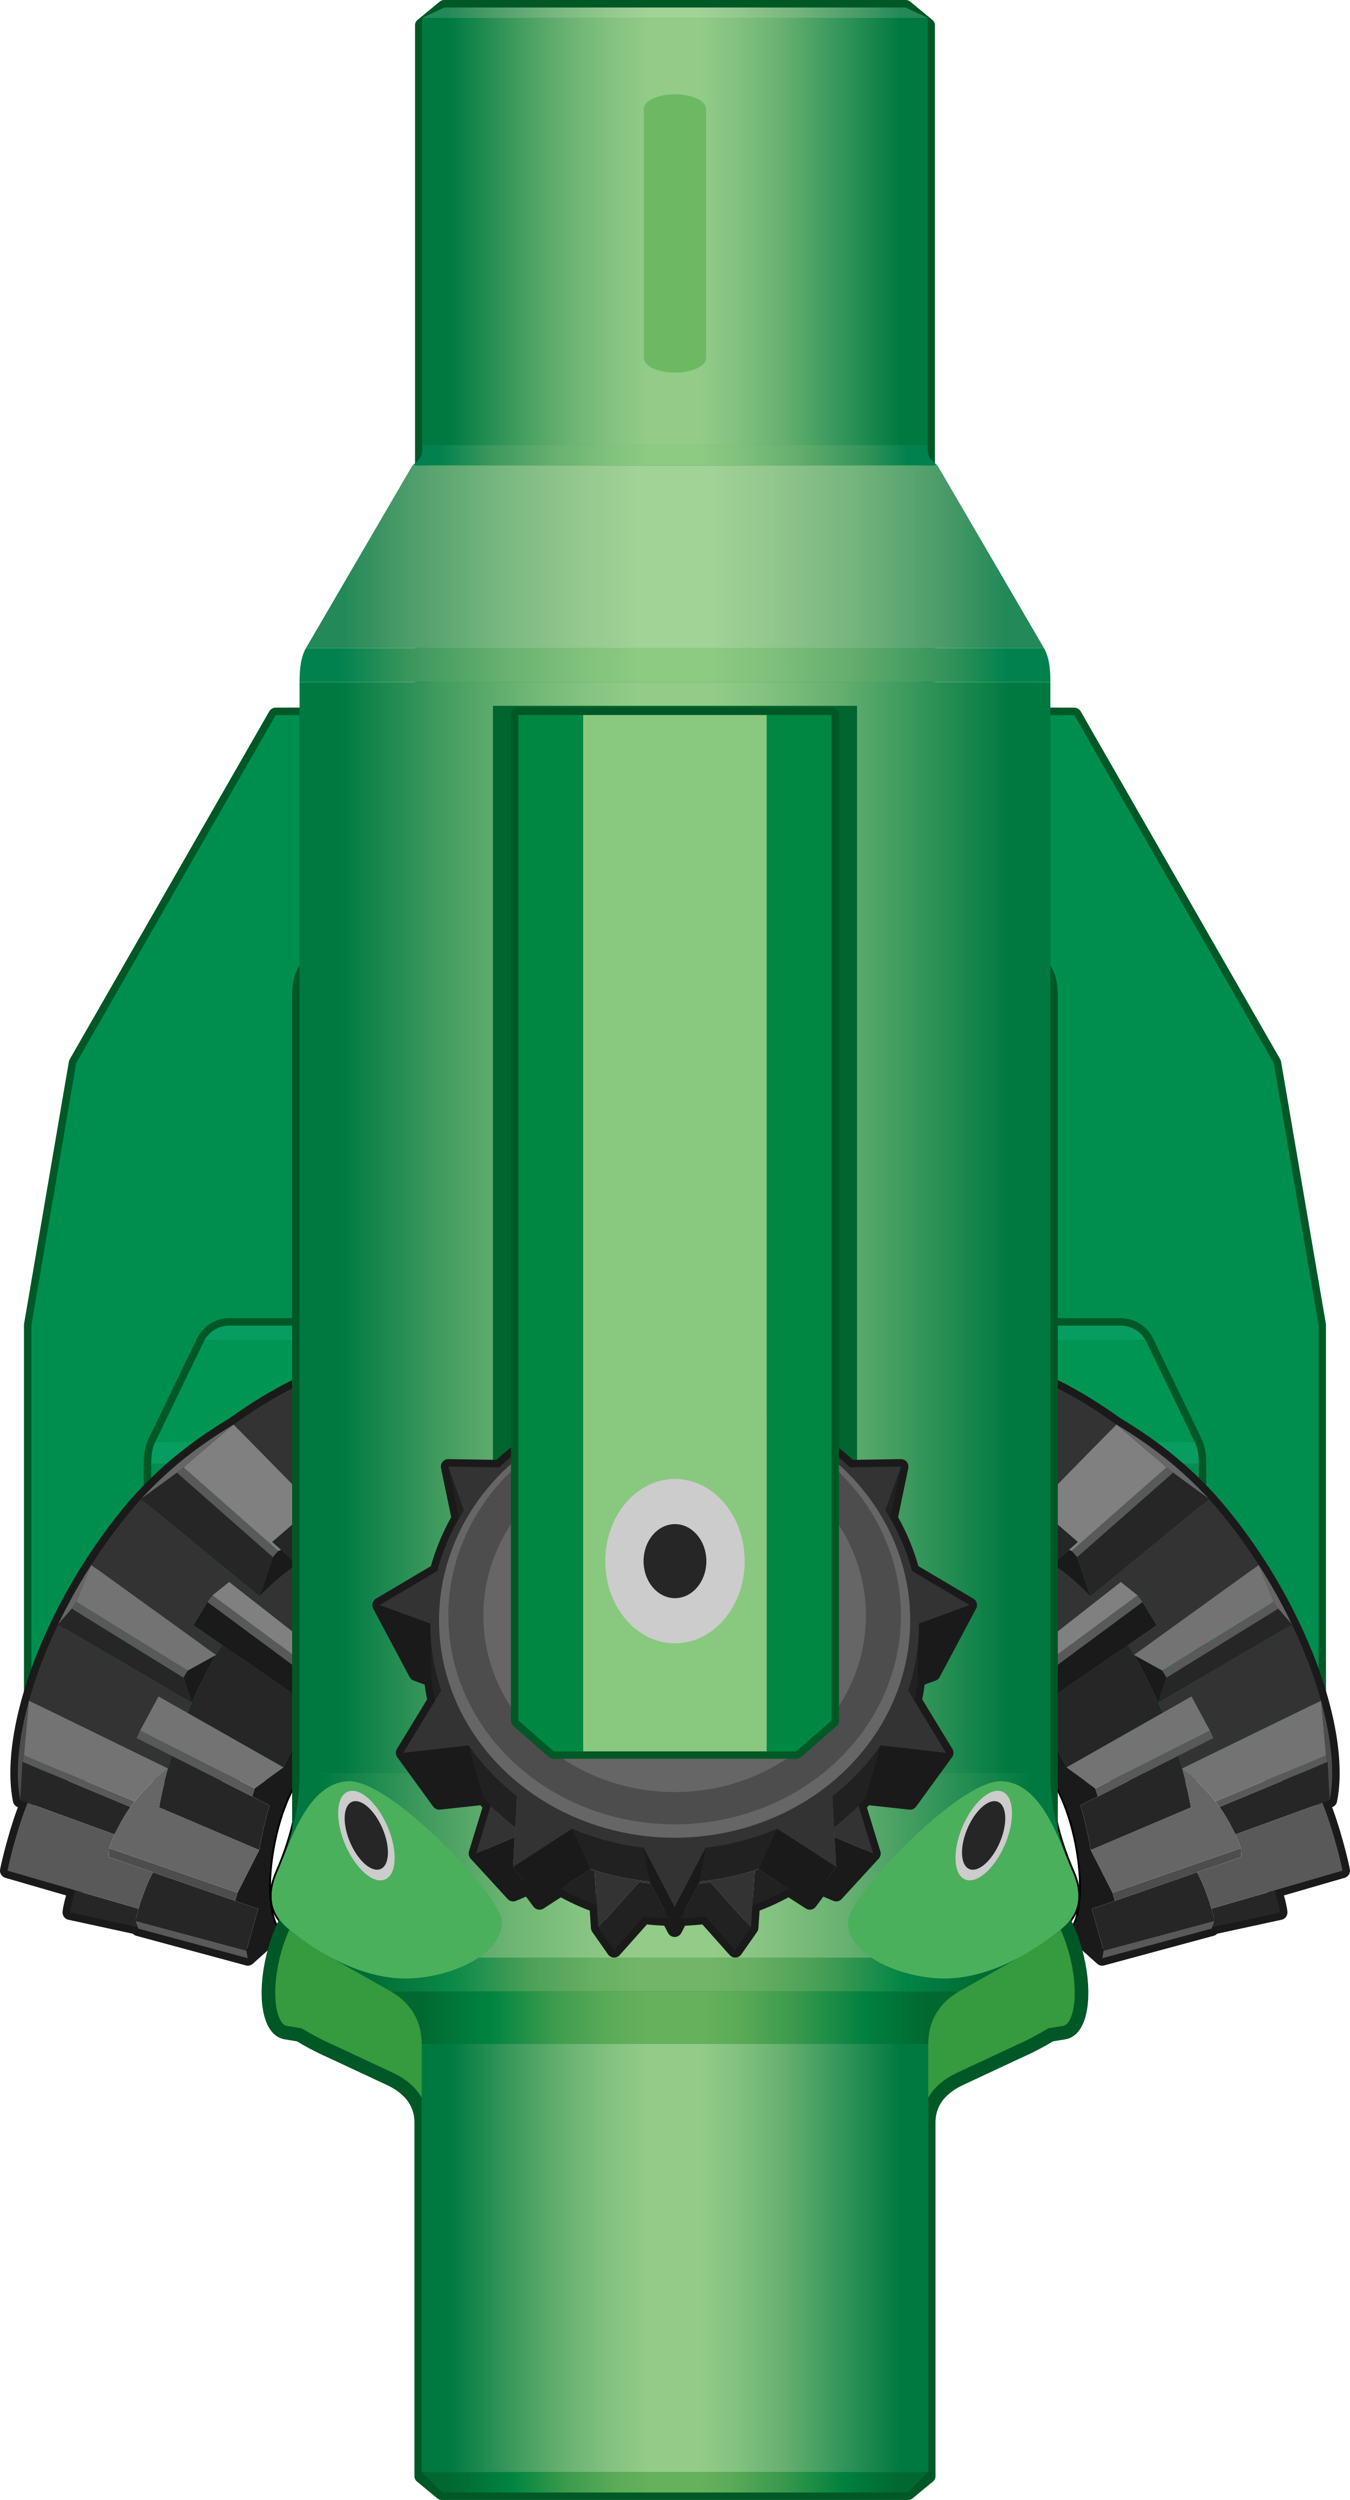 <?xml version="1.0" encoding="UTF-8" standalone="no"?>
<!-- Generator: Adobe Illustrator 13.0.2, SVG Export Plug-In  -->

<svg
   xmlns:dc="http://purl.org/dc/elements/1.1/"
   xmlns:cc="http://creativecommons.org/ns#"
   xmlns:rdf="http://www.w3.org/1999/02/22-rdf-syntax-ns#"
   xmlns:svg="http://www.w3.org/2000/svg"
   xmlns="http://www.w3.org/2000/svg"
   xmlns:sodipodi="http://sodipodi.sourceforge.net/DTD/sodipodi-0.dtd"
   xmlns:inkscape="http://www.inkscape.org/namespaces/inkscape"
   version="1.1"
   x="0px"
   y="0px"
   width="180.524"
   height="334.111"
   viewBox="-0.366 -0.489 180.524 334.111"
   enable-background="new -0.366 -0.489 181 405"
   xml:space="preserve"
   id="svg6583"
   sodipodi:docname="Hole-Opener.ver.3.svg"
   inkscape:version="0.92.2 (5c3e80d, 2017-08-06)"><sodipodi:namedview
     pagecolor="#ffffff"
     bordercolor="#666666"
     borderopacity="1"
     objecttolerance="10"
     gridtolerance="10"
     guidetolerance="10"
     inkscape:pageopacity="0"
     inkscape:pageshadow="2"
     inkscape:window-width="1400"
     inkscape:window-height="946"
     id="namedview6585"
     showgrid="false"
     inkscape:zoom="1.5296969"
     inkscape:cx="90.133985"
     inkscape:cy="150.81576"
     inkscape:window-x="631"
     inkscape:window-y="105"
     inkscape:window-maximized="0"
     inkscape:current-layer="svg6583" /><defs
     id="defs6049" /><polygon
     points="170.323,212.064 176.311,247.087 176.311,307.002 140.459,307.002 140.459,165.564 143.647,165.573 "
     id="polygon6051"
     style="fill:none;stroke:#005826;stroke-width:2;stroke-linecap:round;stroke-linejoin:round"
     transform="translate(-0.366,-70.489)" /><polygon
     points="170.323,212.064 176.311,247.087 176.311,307.002 140.459,307.002 140.459,165.564 143.647,165.573 "
     id="polygon6053"
     style="fill:#008e4f"
     transform="translate(-0.366,-70.489)" /><path
     d="m 149.444,176.672 h -9.35 v 42.583 h 19.841 v -24.132 c 0,-0.929 -0.085,-1.969 -0.534,-2.897 l -6.582,-13.612 c -0.759,-1.294 -2.025,-1.942 -3.375,-1.942 z"
     id="path6055"
     inkscape:connector-curvature="0"
     style="fill:none;stroke:#005826;stroke-width:2;stroke-linecap:round;stroke-linejoin:round" /><rect
     x="140.094"
     y="195.123"
     width="19.841"
     height="24.132"
     id="rect6057"
     style="fill:#008e4f" /><path
     d="m 152.819,178.614 c -0.759,-1.294 -2.024,-1.941 -3.375,-1.941 h -9.35 v 1.941 z"
     id="path6059"
     inkscape:connector-curvature="0"
     style="fill:#089d60" /><path
     d="m 159.935,195.123 c 0,-0.929 -0.085,-1.969 -0.534,-2.897 h -19.307 v 2.897 z"
     id="path6061"
     inkscape:connector-curvature="0"
     style="fill:#089d60" /><polygon
     points="140.46,249.103 140.46,262.715 159.767,262.715 153.185,249.103 "
     id="polygon6063"
     style="fill:#009553"
     transform="translate(-0.366,-70.489)" /><polygon
     points="10.193,212.064 4.205,247.087 4.205,307.002 40.057,307.002 40.057,165.564 36.869,165.573 "
     id="polygon6065"
     style="fill:none;stroke:#005826;stroke-width:2;stroke-linecap:round;stroke-linejoin:round"
     transform="translate(-0.366,-70.489)" /><polygon
     points="10.193,212.064 4.205,247.087 4.205,307.002 40.057,307.002 40.057,165.564 36.869,165.573 "
     id="polygon6067"
     style="fill:#008e4f"
     transform="translate(-0.366,-70.489)" /><path
     d="m 26.974,178.614 -6.582,13.612 c -0.449,0.929 -0.534,1.969 -0.534,2.897 v 24.132 h 19.841 v -42.583 h -9.35 c -1.351,0 -2.616,0.648 -3.375,1.942 z"
     id="path6069"
     inkscape:connector-curvature="0"
     style="fill:none;stroke:#005826;stroke-width:2;stroke-linecap:round;stroke-linejoin:round" /><rect
     x="19.858"
     y="195.123"
     width="19.841"
     height="24.132"
     id="rect6071"
     style="fill:#008e4f" /><path
     d="m 26.974,178.614 c 0.759,-1.294 2.024,-1.941 3.375,-1.941 h 9.35 v 1.941 z"
     id="path6073"
     inkscape:connector-curvature="0"
     style="fill:#089d60" /><path
     d="m 19.858,195.123 c 0,-0.929 0.085,-1.969 0.534,-2.897 h 19.307 v 2.897 z"
     id="path6075"
     inkscape:connector-curvature="0"
     style="fill:#089d60" /><polygon
     points="40.064,249.103 40.064,262.715 20.758,262.715 27.34,249.103 "
     id="polygon6077"
     style="fill:#009553"
     transform="translate(-0.366,-70.489)" /><path
     d="m 3.507,226.807 c -1.451,5.219 -1.855,9.858 -1.156,13.283 l 0.98,0.357 c -1.327,3.197 -2.459,7.811 -2.697,9.068 l 9.074,2.631 c -0.332,1.083 -0.644,2.229 -0.711,2.955 l 9.061,1.965 0.074,0.195 14.639,3.955 1.529,-1.369 1.697,-1.519 c 0.555,0.625 2.27,1.728 4.277,0.548 -0.179,-0.127 -0.36,-0.254 -0.531,-0.379 -0.499,-0.369 -0.973,-0.734 -1.396,-1.085 -1.279,-1.06 -3.58,-3.229 -1.644,-7.69 2.294,-5.283 2.93,-9.291 2.978,-12.771 0.002,-0.146 0.01,-0.295 0.01,-0.438 v -34.1 l 0.008,-3.526 V 184.59 c -3.756,1.771 -6.792,3.863 -8.836,5.305 -4.297,2.603 -8.271,5.51 -12.371,9.949 -2.305,2.588 -4.559,5.549 -6.656,8.822 -0.35,0.547 -0.697,1.1 -1.038,1.664 -1.271,2.1 -2.403,4.205 -3.403,6.287 -1.691,3.518 -2.99,6.965 -3.888,10.19 z"
     id="path6079"
     inkscape:connector-curvature="0"
     style="fill:none;stroke:#1a1a1a;stroke-width:2;stroke-linecap:round;stroke-linejoin:round" /><path
     d="m 36.703,249.723 c 2.294,-5.283 2.93,-9.291 2.978,-12.771 -1.398,1.894 -2.704,5.123 -3.457,8.92 -1.258,6.338 -0.5,11.83 1.694,12.265 l 1.825,0.362 c -0.499,-0.369 -0.973,-0.734 -1.396,-1.085 -1.279,-1.06 -3.58,-3.23 -1.644,-7.691 z"
     id="path6081"
     inkscape:connector-curvature="0"
     style="fill:#ffffff;stroke:#000000;stroke-width:0.5;stroke-linecap:round;stroke-linejoin:round" /><rect
     x="-177.627"
     y="120.584"
     transform="rotate(-58.298)"
     width="1.126"
     height="17.536"
     id="rect6083"
     style="fill:#595959;stroke-width:1" /><polygon
     points="36.483,278.101 37.227,277.257 24.551,266.099 23.662,266.822 "
     id="polygon6085"
     style="fill:#595959"
     transform="translate(-0.366,-70.489)" /><polygon
     points="18.262,302.28 22.961,304.656 33.721,310.097 34.062,309.008 18.74,301.261 "
     id="polygon6087"
     style="fill:#595959"
     transform="translate(-0.366,-70.489)" /><polygon
     points="18.102,326.712 18.424,327.556 18.498,327.751 33.137,331.706 32.95,330.694 19.529,327.095 "
     id="polygon6089"
     style="fill:#595959"
     transform="translate(-0.366,-70.489)" /><polygon
     points="21.193,296.718 18.74,301.261 34.062,309.008 37.92,306.202 25.047,298.901 "
     id="polygon6091"
     style="fill:#737373"
     transform="translate(-0.366,-70.489)" /><path
     d="m 2.841,234.099 -0.211,0.888 14.453,6.02 c 0.184,-0.254 0.371,-0.502 0.56,-0.742 z"
     id="path6093"
     inkscape:connector-curvature="0"
     style="fill:#595959" /><path
     d="m 2.63,234.987 -0.279,5.104 0.98,0.357 11.622,4.229 c 0.116,-0.262 0.259,-0.496 0.385,-0.748 0.524,-1.048 1.104,-2.039 1.745,-2.922 z"
     id="path6095"
     inkscape:connector-curvature="0"
     style="fill:#262626" /><path
     d="m 20.911,241.06 c 0.298,-1.681 0.694,-3.417 1.184,-5.186 -1.27,0.97 -2.925,2.454 -4.452,4.39 -0.188,0.24 -0.376,0.488 -0.56,0.742 -0.794,1.096 -1.526,2.322 -2.13,3.67 -0.266,0.593 -0.513,1.201 -0.72,1.844 l 8.332,2.891 8.824,3.062 2.91,-5.712 z"
     id="path6097"
     inkscape:connector-curvature="0"
     style="fill:#666666" /><polygon
     points="20.462,320.228 22.566,320.958 31.441,324.04 31.756,322.962 14.6,317.009 14.534,318.177 "
     id="polygon6099"
     style="fill:#4d4d4d"
     transform="translate(-0.366,-70.489)" /><path
     d="m 8.997,255.102 9.061,1.965 -0.322,-0.844 c 0.125,-0.545 0.273,-1.09 0.432,-1.627 l -8.459,-2.449 c -0.333,1.083 -0.644,2.228 -0.712,2.955 z"
     id="path6101"
     inkscape:connector-curvature="0"
     style="fill:#262626" /><path
     d="m 14.168,247.688 0.065,-1.168 c 0.207,-0.643 0.454,-1.251 0.72,-1.844 L 3.331,240.447 c -1.327,3.197 -2.459,7.811 -2.697,9.068 l 9.074,2.631 8.459,2.449 c 0.092,-0.314 0.523,-1.62 0.626,-1.9 0.444,-1.223 0.913,-2.279 1.303,-2.957 z"
     id="path6103"
     inkscape:connector-curvature="0"
     style="fill:#595959" /><path
     d="m 31.075,253.551 -8.875,-3.082 -2.104,-0.73 c -0.391,0.678 -0.858,1.734 -1.303,2.957 -0.219,0.602 -0.433,1.241 -0.626,1.9 -0.158,0.537 -0.307,1.082 -0.432,1.627 l 1.428,0.383 13.421,3.6 1.571,-5.584 z"
     id="path6105"
     inkscape:connector-curvature="0"
     style="fill:#262626" /><polygon
     points="29.729,289.87 40.057,296.975 40.057,293.2 27.75,284.097 25.863,287.212 "
     id="polygon6107"
     style="fill:#1a1a1a"
     transform="translate(-0.366,-70.489)" /><polygon
     points="40.057,293.2 40.057,291.801 28.42,283.192 27.75,284.097 "
     id="polygon6109"
     style="fill:#595959"
     transform="translate(-0.366,-70.489)" /><polygon
     points="28.42,283.192 40.057,291.801 40.057,288.788 34.046,284.082 30.645,281.418 "
     id="polygon6111"
     style="fill:#808080"
     transform="translate(-0.366,-70.489)" /><path
     d="m 39.691,216.741 v -7.877 l -0.299,-0.267 c -1.579,0.97 -3.42,2.542 -5.05,4.258 -0.288,0.303 -0.376,0.414 -0.662,0.737 l 6.011,4.706 z"
     id="path6113"
     inkscape:connector-curvature="0"
     style="fill:#333333" /><polygon
     points="39.758,279.087 40.057,279.354 40.057,272.902 36.381,276.074 37.578,277.142 "
     id="polygon6115"
     style="fill:#262626"
     transform="translate(-0.366,-70.489)" /><path
     d="m 37.918,258.136 c -2.194,-0.435 -2.952,-5.927 -1.694,-12.265 0.753,-3.797 2.059,-7.026 3.457,-8.92 0.002,-0.146 0.01,-0.295 0.01,-0.438 v -4.579 c -0.742,1.031 -1.463,2.301 -2.137,3.779 l -3.857,2.806 -0.342,1.089 2.33,1.169 c -0.42,1.413 -0.795,2.907 -1.105,4.47 -0.102,0.508 -0.195,1.014 -0.279,1.515 l -2.91,5.712 -0.314,1.078 2.589,0.9 0.491,0.17 -0.423,1.503 -1.148,4.081 0.187,1.012 1.529,-1.369 1.697,-1.519 c 0.555,0.625 2.27,1.728 4.277,0.548 -0.179,-0.127 -0.36,-0.254 -0.531,-0.379 z"
     id="path6117"
     inkscape:connector-curvature="0"
     style="fill:#1a1a1a" /><path
     d="m 35.685,240.777 -2.33,-1.169 -10.76,-5.44 c -0.178,0.572 -0.342,1.142 -0.5,1.707 -0.489,1.769 -0.886,3.505 -1.184,5.186 l 13.389,5.701 c 0.084,-0.501 0.178,-1.007 0.279,-1.515 0.311,-1.563 0.686,-3.057 1.106,-4.47 z"
     id="path6119"
     inkscape:connector-curvature="0"
     style="fill:#262626" /><path
     d="m 24.754,222.758 -0.592,0.959 1.11,3.355 c 0.943,-2.117 2.15,-4.533 3.233,-6.385 z"
     id="path6121"
     inkscape:connector-curvature="0"
     style="fill:#1a1a1a" /><path
     d="m 29.363,219.381 c -0.354,0.557 -0.513,0.721 -0.856,1.307 -1.083,1.852 -2.29,4.268 -3.233,6.385 -0.197,0.445 -0.4,0.884 -0.592,1.34 l 12.873,7.301 c 0.674,-1.479 1.395,-2.748 2.137,-3.779 v -5.448 z"
     id="path6123"
     inkscape:connector-curvature="0"
     style="fill:#262626" /><path
     d="m 37.212,206.653 -0.352,0.115 -0.743,0.844 -1.775,5.244 c 1.63,-1.716 3.471,-3.288 5.05,-4.258 z"
     id="path6125"
     inkscape:connector-curvature="0"
     style="fill:#1a1a1a" /><path
     d="m 11.835,208.666 c -0.35,0.547 -0.697,1.1 -1.038,1.664 -1.271,2.1 -2.403,4.205 -3.403,6.287 l 1.845,-2.109 0.592,-0.958 z"
     id="path6127"
     inkscape:connector-curvature="0"
     style="fill:#666666" /><path
     d="m 7.394,216.617 c -1.689,3.518 -2.988,6.965 -3.887,10.189 l 18.59,9.06 c 0.157,-0.563 0.322,-1.13 0.498,-1.699 l -4.699,-2.376 0.479,-1.02 2.453,-4.543 3.854,2.184 c 0.191,-0.456 0.395,-0.895 0.592,-1.34 z"
     id="path6129"
     inkscape:connector-curvature="0"
     style="fill:#333333" /><path
     d="m 25.497,216.723 1.887,-3.115 0.67,-0.904 2.225,-1.774 3.401,2.664 c 0.286,-0.323 0.374,-0.435 0.662,-0.737 l -15.851,-13.012 c -2.305,2.588 -4.559,5.549 -6.656,8.822 l 16.671,12.021 c 0.344,-0.586 0.503,-0.75 0.856,-1.307 z"
     id="path6131"
     inkscape:connector-curvature="0"
     style="fill:#333333" /><path
     d="m 3.507,226.807 c -1.451,5.219 -1.855,9.858 -1.156,13.283 l 0.279,-5.104 0.211,-0.888 z"
     id="path6133"
     inkscape:connector-curvature="0"
     style="fill:#4d4d4d" /><path
     d="m 3.507,226.807 18.588,9.067 c -1.27,0.97 -2.926,2.458 -4.454,4.395 L 2.84,234.104 Z"
     id="path6135"
     inkscape:connector-curvature="0"
     style="fill:#737373" /><polygon
     points="28.872,291.177 25.12,293.247 10.196,284.039 12.201,279.155 "
     id="polygon6137"
     style="fill:#737373"
     transform="translate(-0.366,-70.489)" /><polygon
     points="9.604,284.997 7.76,287.106 25.639,297.562 24.528,294.206 "
     id="polygon6139"
     style="fill:#262626"
     transform="translate(-0.366,-70.489)" /><path
     d="m 18.491,199.844 4.805,-3.511 0.889,-0.724 6.678,-5.715 c -4.297,2.603 -8.272,5.511 -12.372,9.95 z"
     id="path6141"
     inkscape:connector-curvature="0"
     style="fill:#666666" /><polygon
     points="34.708,283.345 36.483,278.101 23.662,266.822 18.857,270.333 "
     id="polygon6143"
     style="fill:#262626"
     transform="translate(-0.366,-70.489)" /><path
     d="m 30.863,189.895 8.836,8.992 V 184.59 c -3.756,1.772 -6.793,3.863 -8.836,5.305 z"
     id="path6145"
     inkscape:connector-curvature="0"
     style="fill:#333333" /><polygon
     points="37.227,277.257 37.578,277.142 36.381,276.074 40.057,272.902 40.064,269.376 31.229,260.384 24.551,266.099 "
     id="polygon6147"
     style="fill:#808080"
     transform="translate(-0.366,-70.489)" /><path
     d="m 176.285,226.807 c 1.451,5.219 1.855,9.858 1.156,13.283 l -0.98,0.357 c 1.327,3.197 2.459,7.811 2.697,9.068 l -9.074,2.631 c 0.332,1.083 0.644,2.229 0.711,2.955 l -9.061,1.965 -0.074,0.195 -14.639,3.955 -1.529,-1.369 -1.697,-1.519 c -0.555,0.625 -2.27,1.728 -4.277,0.548 0.179,-0.127 0.36,-0.254 0.531,-0.379 0.499,-0.369 0.973,-0.734 1.396,-1.085 1.279,-1.06 3.58,-3.229 1.644,-7.69 -2.294,-5.283 -2.93,-9.291 -2.978,-12.771 -0.002,-0.146 -0.01,-0.295 -0.01,-0.438 v -34.1 l -0.008,-3.526 V 184.59 c 3.756,1.771 6.792,3.863 8.836,5.305 4.297,2.603 8.271,5.51 12.371,9.949 2.305,2.588 4.559,5.549 6.656,8.822 0.35,0.547 0.697,1.1 1.038,1.664 1.271,2.1 2.403,4.205 3.403,6.287 1.691,3.518 2.99,6.965 3.888,10.19 z"
     id="path6149"
     inkscape:connector-curvature="0"
     style="fill:none;stroke:#1a1a1a;stroke-width:2;stroke-linecap:round;stroke-linejoin:round" /><path
     d="m 143.089,249.723 c -2.294,-5.283 -2.93,-9.291 -2.978,-12.771 1.398,1.894 2.704,5.123 3.457,8.92 1.258,6.338 0.5,11.83 -1.694,12.265 l -1.825,0.362 c 0.499,-0.369 0.973,-0.734 1.396,-1.085 1.28,-1.06 3.581,-3.23 1.644,-7.691 z"
     id="path6151"
     inkscape:connector-curvature="0"
     style="fill:#ffffff;stroke:#000000;stroke-width:0.5;stroke-linecap:round;stroke-linejoin:round" /><rect
     x="-272.141"
     y="14.858"
     transform="rotate(-121.702)"
     width="1.126"
     height="17.536"
     id="rect6153"
     style="fill:#595959;stroke-width:1" /><polygon
     points="144.041,278.101 143.298,277.257 155.974,266.099 156.862,266.822 "
     id="polygon6155"
     style="fill:#595959"
     transform="translate(-0.366,-70.489)" /><polygon
     points="162.263,302.28 157.563,304.656 146.804,310.097 146.462,309.008 161.784,301.261 "
     id="polygon6157"
     style="fill:#595959"
     transform="translate(-0.366,-70.489)" /><polygon
     points="162.423,326.712 162.101,327.556 162.026,327.751 147.388,331.706 147.574,330.694 160.995,327.095 "
     id="polygon6159"
     style="fill:#595959"
     transform="translate(-0.366,-70.489)" /><polygon
     points="159.331,296.718 161.784,301.261 146.462,309.008 142.604,306.202 155.478,298.901 "
     id="polygon6161"
     style="fill:#737373"
     transform="translate(-0.366,-70.489)" /><path
     d="m 176.951,234.099 0.211,0.888 -14.453,6.02 c -0.184,-0.254 -0.371,-0.502 -0.56,-0.742 z"
     id="path6163"
     inkscape:connector-curvature="0"
     style="fill:#595959" /><path
     d="m 177.162,234.987 0.279,5.104 -0.98,0.357 -11.622,4.229 c -0.116,-0.262 -0.259,-0.496 -0.385,-0.748 -0.524,-1.048 -1.104,-2.039 -1.745,-2.922 z"
     id="path6165"
     inkscape:connector-curvature="0"
     style="fill:#262626" /><path
     d="m 158.881,241.06 c -0.298,-1.681 -0.694,-3.417 -1.184,-5.186 1.27,0.97 2.925,2.454 4.452,4.39 0.188,0.24 0.376,0.488 0.56,0.742 0.794,1.096 1.526,2.322 2.13,3.67 0.266,0.593 0.513,1.201 0.72,1.844 l -8.332,2.891 -8.824,3.062 -2.91,-5.712 z"
     id="path6167"
     inkscape:connector-curvature="0"
     style="fill:#666666" /><polygon
     points="160.062,320.228 157.958,320.958 149.083,324.04 148.769,322.962 165.925,317.009 165.99,318.177 "
     id="polygon6169"
     style="fill:#4d4d4d"
     transform="translate(-0.366,-70.489)" /><path
     d="m 170.795,255.102 -9.061,1.965 0.322,-0.844 c -0.125,-0.545 -0.273,-1.09 -0.432,-1.627 l 8.459,-2.449 c 0.333,1.083 0.645,2.228 0.712,2.955 z"
     id="path6171"
     inkscape:connector-curvature="0"
     style="fill:#262626" /><path
     d="m 165.624,247.688 -0.065,-1.168 c -0.207,-0.643 -0.454,-1.251 -0.72,-1.844 l 11.622,-4.229 c 1.327,3.197 2.459,7.811 2.697,9.068 l -9.074,2.631 -8.459,2.449 c -0.092,-0.314 -0.523,-1.62 -0.626,-1.9 -0.444,-1.223 -0.913,-2.279 -1.303,-2.957 z"
     id="path6173"
     inkscape:connector-curvature="0"
     style="fill:#595959" /><path
     d="m 148.717,253.551 8.875,-3.082 2.104,-0.73 c 0.391,0.678 0.858,1.734 1.303,2.957 0.219,0.602 0.433,1.241 0.626,1.9 0.158,0.537 0.307,1.082 0.432,1.627 l -1.428,0.383 -13.421,3.6 -1.571,-5.584 z"
     id="path6175"
     inkscape:connector-curvature="0"
     style="fill:#262626" /><polygon
     points="150.796,289.87 140.468,296.975 140.468,293.2 152.774,284.097 154.661,287.212 "
     id="polygon6177"
     style="fill:#1a1a1a"
     transform="translate(-0.366,-70.489)" /><polygon
     points="140.468,293.2 140.468,291.801 152.104,283.192 152.774,284.097 "
     id="polygon6179"
     style="fill:#595959"
     transform="translate(-0.366,-70.489)" /><polygon
     points="152.104,283.192 140.468,291.801 140.468,288.788 146.479,284.082 149.88,281.418 "
     id="polygon6181"
     style="fill:#808080"
     transform="translate(-0.366,-70.489)" /><path
     d="m 140.102,216.741 v -7.877 l 0.299,-0.267 c 1.579,0.97 3.42,2.542 5.05,4.258 0.288,0.303 0.376,0.414 0.662,0.737 l -6.011,4.706 z"
     id="path6183"
     inkscape:connector-curvature="0"
     style="fill:#333333" /><polygon
     points="140.767,279.087 140.468,279.354 140.468,272.902 144.144,276.074 142.946,277.142 "
     id="polygon6185"
     style="fill:#262626"
     transform="translate(-0.366,-70.489)" /><path
     d="m 141.874,258.136 c 2.194,-0.435 2.952,-5.927 1.694,-12.265 -0.753,-3.797 -2.059,-7.026 -3.457,-8.92 -0.002,-0.146 -0.01,-0.295 -0.01,-0.438 v -4.579 c 0.742,1.031 1.463,2.301 2.137,3.779 l 3.857,2.806 0.342,1.089 -2.33,1.169 c 0.42,1.413 0.795,2.907 1.105,4.47 0.102,0.508 0.195,1.014 0.279,1.515 l 2.91,5.712 0.314,1.078 -2.589,0.9 -0.491,0.17 0.423,1.503 1.148,4.081 -0.187,1.012 -1.529,-1.369 -1.697,-1.519 c -0.555,0.625 -2.27,1.728 -4.277,0.548 0.179,-0.127 0.36,-0.254 0.531,-0.379 z"
     id="path6187"
     inkscape:connector-curvature="0"
     style="fill:#1a1a1a" /><path
     d="m 144.108,240.777 2.33,-1.169 10.76,-5.44 c 0.178,0.572 0.342,1.142 0.5,1.707 0.489,1.769 0.886,3.505 1.184,5.186 l -13.389,5.701 c -0.084,-0.501 -0.178,-1.007 -0.279,-1.515 -0.311,-1.563 -0.686,-3.057 -1.106,-4.47 z"
     id="path6189"
     inkscape:connector-curvature="0"
     style="fill:#262626" /><path
     d="m 155.038,222.758 0.592,0.959 -1.11,3.355 c -0.943,-2.117 -2.15,-4.533 -3.233,-6.385 z"
     id="path6191"
     inkscape:connector-curvature="0"
     style="fill:#1a1a1a" /><path
     d="m 150.43,219.381 c 0.354,0.557 0.513,0.721 0.856,1.307 1.083,1.852 2.29,4.268 3.233,6.385 0.197,0.445 0.4,0.884 0.592,1.34 l -12.873,7.301 c -0.674,-1.479 -1.395,-2.748 -2.137,-3.779 v -5.448 z"
     id="path6193"
     inkscape:connector-curvature="0"
     style="fill:#262626" /><path
     d="m 142.58,206.653 0.352,0.115 0.743,0.844 1.775,5.244 c -1.63,-1.716 -3.471,-3.288 -5.05,-4.258 z"
     id="path6195"
     inkscape:connector-curvature="0"
     style="fill:#1a1a1a" /><path
     d="m 167.957,208.666 c 0.35,0.547 0.697,1.1 1.038,1.664 1.271,2.1 2.403,4.205 3.403,6.287 l -1.845,-2.109 -0.592,-0.958 z"
     id="path6197"
     inkscape:connector-curvature="0"
     style="fill:#666666" /><path
     d="m 172.399,216.617 c 1.689,3.518 2.988,6.965 3.887,10.189 l -18.59,9.06 c -0.157,-0.563 -0.322,-1.13 -0.498,-1.699 l 4.699,-2.376 -0.479,-1.02 -2.453,-4.543 -3.854,2.184 c -0.191,-0.456 -0.395,-0.895 -0.592,-1.34 z"
     id="path6199"
     inkscape:connector-curvature="0"
     style="fill:#333333" /><path
     d="m 154.295,216.723 -1.887,-3.115 -0.67,-0.904 -2.225,-1.774 -3.401,2.664 c -0.286,-0.323 -0.374,-0.435 -0.662,-0.737 l 15.851,-13.012 c 2.305,2.588 4.559,5.549 6.656,8.822 l -16.671,12.021 c -0.344,-0.586 -0.503,-0.75 -0.856,-1.307 z"
     id="path6201"
     inkscape:connector-curvature="0"
     style="fill:#333333" /><path
     d="m 176.285,226.807 c 1.451,5.219 1.855,9.858 1.156,13.283 l -0.279,-5.104 -0.211,-0.888 z"
     id="path6203"
     inkscape:connector-curvature="0"
     style="fill:#4d4d4d" /><path
     d="m 176.285,226.807 -18.588,9.067 c 1.27,0.97 2.926,2.458 4.454,4.395 l 14.801,-6.165 z"
     id="path6205"
     inkscape:connector-curvature="0"
     style="fill:#737373" /><polygon
     points="151.652,291.177 155.404,293.247 170.328,284.039 168.323,279.155 "
     id="polygon6207"
     style="fill:#737373"
     transform="translate(-0.366,-70.489)" /><polygon
     points="170.92,284.997 172.765,287.106 154.886,297.562 155.996,294.206 "
     id="polygon6209"
     style="fill:#262626"
     transform="translate(-0.366,-70.489)" /><path
     d="m 161.301,199.844 -4.805,-3.511 -0.889,-0.724 -6.678,-5.715 c 4.298,2.603 8.272,5.511 12.372,9.95 z"
     id="path6211"
     inkscape:connector-curvature="0"
     style="fill:#666666" /><polygon
     points="145.816,283.345 144.041,278.101 156.862,266.822 161.667,270.333 "
     id="polygon6213"
     style="fill:#262626"
     transform="translate(-0.366,-70.489)" /><path
     d="m 148.93,189.895 -8.836,8.992 V 184.59 c 3.756,1.772 6.792,3.863 8.836,5.305 z"
     id="path6215"
     inkscape:connector-curvature="0"
     style="fill:#333333" /><polygon
     points="143.298,277.257 142.946,277.142 144.144,276.074 140.468,272.902 140.46,269.376 149.296,260.384 155.974,266.099 "
     id="polygon6217"
     style="fill:#808080"
     transform="translate(-0.366,-70.489)" /><path
     d="m 143.65,261.024 c -0.754,-3.138 -2.063,-5.806 -3.464,-7.371 -10e-4,-0.121 -0.01,-0.244 -0.01,-0.362 V 132.773 c 0,-1.223 -0.1,-2.646 -0.849,-3.744 l -14.269,-20.183 c -1.428,-1.983 -1.314,-2.834 -1.314,-4.803 V 2.88 L 120.763,0.421 H 59.021 L 56.04,2.88 V 104.042 c 0,1.97 0.113,2.82 -1.314,4.803 L 40.458,129.028 c -0.75,1.098 -0.851,2.521 -0.851,3.744 v 120.518 c 0,0.119 -0.008,0.242 -0.01,0.362 -1.4,1.565 -2.709,4.233 -3.463,7.371 -1.26,5.238 -0.501,9.776 1.697,10.135 l 1.828,0.299 c 1.209,0.738 2.613,1.497 4.167,2.178 l 7.96,3.718 c 2.058,0.97 4.175,2.717 4.175,5.822 v 47.273 l 2.744,2.263 h 62.373 l 2.743,-2.263 v -47.273 c 0,-3.105 2.118,-4.852 4.176,-5.822 l 7.96,-3.718 c 1.555,-0.682 2.958,-1.44 4.166,-2.178 l 1.829,-0.299 c 2.2,-0.359 2.96,-4.898 1.7,-10.135 z"
     id="path6219"
     inkscape:connector-curvature="0"
     style="fill:#369a3e;stroke:#005826;stroke-width:1.82;stroke-linecap:round;stroke-linejoin:round" /><linearGradient
     id="SVGID_1_"
     gradientUnits="userSpaceOnUse"
     x1="56.385"
     y1="371.771"
     x2="124.131"
     y2="371.771"
     gradientTransform="translate(-0.366,-70.489)"><stop
       offset="0.05"
       style="stop-color:#007941"
       id="stop6221" /><stop
       offset="0.059"
       style="stop-color:#007B43"
       id="stop6223" /><stop
       offset="0.183"
       style="stop-color:#3F9A5D"
       id="stop6225" /><stop
       offset="0.294"
       style="stop-color:#6CB473"
       id="stop6227" /><stop
       offset="0.387"
       style="stop-color:#87C481"
       id="stop6229" /><stop
       offset="0.45"
       style="stop-color:#92CC88"
       id="stop6231" /><stop
       offset="0.55"
       style="stop-color:#92CC88"
       id="stop6233" /><stop
       offset="0.613"
       style="stop-color:#86C380"
       id="stop6235" /><stop
       offset="0.71"
       style="stop-color:#68B171"
       id="stop6237" /><stop
       offset="0.83"
       style="stop-color:#339559"
       id="stop6239" /><stop
       offset="0.945"
       style="stop-color:#007941"
       id="stop6241" /></linearGradient><rect
     x="56.019"
     y="272.678"
     width="67.746"
     height="57.206"
     id="rect6244"
     style="fill:url(#SVGID_1_)" /><linearGradient
     id="SVGID_2_"
     gradientUnits="userSpaceOnUse"
     x1="44.27"
     y1="333.872"
     x2="136.247"
     y2="333.872"><stop
       offset="0.05"
       style="stop-color:#006C35"
       id="stop6246" /><stop
       offset="0.177"
       style="stop-color:#0B8948"
       id="stop6248" /><stop
       offset="0.29"
       style="stop-color:#4DA058"
       id="stop6250" /><stop
       offset="0.385"
       style="stop-color:#68B064"
       id="stop6252" /><stop
       offset="0.45"
       style="stop-color:#72B568"
       id="stop6254" /><stop
       offset="0.55"
       style="stop-color:#72B568"
       id="stop6256" /><stop
       offset="0.614"
       style="stop-color:#67AF63"
       id="stop6258" /><stop
       offset="0.714"
       style="stop-color:#489E56"
       id="stop6260" /><stop
       offset="0.837"
       style="stop-color:#008445"
       id="stop6262" /><stop
       offset="0.945"
       style="stop-color:#006C35"
       id="stop6264" /></linearGradient><polygon
     points="136.247,331.623 128.3,336.122 52.217,336.122 44.27,331.623 "
     id="polygon6267"
     style="fill:url(#SVGID_2_)"
     transform="translate(-0.366,-70.489)" /><linearGradient
     id="SVGID_3_"
     gradientUnits="userSpaceOnUse"
     x1="37.069"
     y1="313.606"
     x2="143.447"
     y2="313.606"
     gradientTransform="translate(-0.366,-70.489)"><stop
       offset="0.05"
       style="stop-color:#007941"
       id="stop6269" /><stop
       offset="0.059"
       style="stop-color:#007B43"
       id="stop6271" /><stop
       offset="0.183"
       style="stop-color:#3F9A5D"
       id="stop6273" /><stop
       offset="0.294"
       style="stop-color:#6CB473"
       id="stop6275" /><stop
       offset="0.387"
       style="stop-color:#87C481"
       id="stop6277" /><stop
       offset="0.45"
       style="stop-color:#92CC88"
       id="stop6279" /><stop
       offset="0.55"
       style="stop-color:#92CC88"
       id="stop6281" /><stop
       offset="0.613"
       style="stop-color:#86C380"
       id="stop6283" /><stop
       offset="0.71"
       style="stop-color:#68B171"
       id="stop6285" /><stop
       offset="0.83"
       style="stop-color:#339559"
       id="stop6287" /><stop
       offset="0.945"
       style="stop-color:#007941"
       id="stop6289" /></linearGradient><path
     d="m 143.081,249.723 c -2.389,-5.502 -2.988,-9.629 -2.988,-13.21 H 39.691 c 0,3.581 -0.6,7.708 -2.987,13.21 z"
     id="path6292"
     inkscape:connector-curvature="0"
     style="fill:url(#SVGID_3_)" /><linearGradient
     id="SVGID_4_"
     gradientUnits="userSpaceOnUse"
     x1="40.057"
     y1="158.895"
     x2="140.459"
     y2="158.895"
     gradientTransform="translate(-0.366,-70.489)"><stop
       offset="0.05"
       style="stop-color:#00814D"
       id="stop6294" /><stop
       offset="0.149"
       style="stop-color:#3C975D"
       id="stop6296" /><stop
       offset="0.273"
       style="stop-color:#68B170"
       id="stop6298" /><stop
       offset="0.378"
       style="stop-color:#81C27C"
       id="stop6300" /><stop
       offset="0.45"
       style="stop-color:#8DCA82"
       id="stop6302" /><stop
       offset="0.55"
       style="stop-color:#8DCA82"
       id="stop6304" /><stop
       offset="0.621"
       style="stop-color:#81C17C"
       id="stop6306" /><stop
       offset="0.733"
       style="stop-color:#64AE6E"
       id="stop6308" /><stop
       offset="0.868"
       style="stop-color:#319259"
       id="stop6310" /><stop
       offset="0.945"
       style="stop-color:#00814D"
       id="stop6312" /></linearGradient><path
     d="m 39.691,90.672 c 0,-1.48 0.101,-3.202 0.85,-4.531 h 98.705 c 0.748,1.329 0.848,3.051 0.848,4.531 z"
     id="path6315"
     inkscape:connector-curvature="0"
     style="fill:url(#SVGID_4_)" /><linearGradient
     id="SVGID_5_"
     gradientUnits="userSpaceOnUse"
     x1="55.15"
     y1="129.3"
     x2="125.366"
     y2="129.3"
     gradientTransform="matrix(1,0,0,0.466,-0.366,0.045)"><stop
       offset="0.05"
       style="stop-color:#00814D"
       id="stop6317" /><stop
       offset="0.149"
       style="stop-color:#3C975D"
       id="stop6319" /><stop
       offset="0.273"
       style="stop-color:#68B170"
       id="stop6321" /><stop
       offset="0.378"
       style="stop-color:#81C27C"
       id="stop6323" /><stop
       offset="0.45"
       style="stop-color:#8DCA82"
       id="stop6325" /><stop
       offset="0.55"
       style="stop-color:#8DCA82"
       id="stop6327" /><stop
       offset="0.621"
       style="stop-color:#81C17C"
       id="stop6329" /><stop
       offset="0.733"
       style="stop-color:#64AE6E"
       id="stop6331" /><stop
       offset="0.868"
       style="stop-color:#319259"
       id="stop6333" /><stop
       offset="0.945"
       style="stop-color:#00814D"
       id="stop6335" /></linearGradient><path
     d="m 54.784,61.717 c 1.426,-1.12 1.312,-1.6 1.312,-2.711 h 67.592 c 0,1.112 -0.114,1.592 1.312,2.711 z"
     id="path6338"
     style="fill:url(#SVGID_5_);stroke-width:0.683"
     inkscape:connector-curvature="0" /><linearGradient
     id="SVGID_6_"
     gradientUnits="userSpaceOnUse"
     x1="56.463"
     y1="2.488"
     x2="124.055"
     y2="2.488"><stop
       offset="0.05"
       style="stop-color:#238958"
       id="stop6340" /><stop
       offset="0.141"
       style="stop-color:#4E9D6A"
       id="stop6342" /><stop
       offset="0.269"
       style="stop-color:#7AB881"
       id="stop6344" /><stop
       offset="0.376"
       style="stop-color:#95C98F"
       id="stop6346" /><stop
       offset="0.45"
       style="stop-color:#A1D296"
       id="stop6348" /><stop
       offset="0.55"
       style="stop-color:#A1D296"
       id="stop6350" /><stop
       offset="0.623"
       style="stop-color:#94C88F"
       id="stop6352" /><stop
       offset="0.738"
       style="stop-color:#76B57E"
       id="stop6354" /><stop
       offset="0.877"
       style="stop-color:#459866"
       id="stop6356" /><stop
       offset="0.945"
       style="stop-color:#238958"
       id="stop6358" /></linearGradient><polygon
     points="56.463,3.976 124.055,3.976 121.078,1 59.438,1 "
     id="polygon6361"
     style="fill:url(#SVGID_6_)"
     transform="matrix(1,0,0,0.466,-0.366,0.045)" /><linearGradient
     id="SVGID_7_"
     gradientUnits="userSpaceOnUse"
     x1="52.217"
     y1="339.644"
     x2="128.3"
     y2="339.644"
     gradientTransform="translate(-0.366,-70.489)"><stop
       offset="0.05"
       style="stop-color:#006830"
       id="stop6363" /><stop
       offset="0.177"
       style="stop-color:#008440"
       id="stop6365" /><stop
       offset="0.29"
       style="stop-color:#3E9C4E"
       id="stop6367" /><stop
       offset="0.385"
       style="stop-color:#5BAB58"
       id="stop6369" /><stop
       offset="0.45"
       style="stop-color:#65B15C"
       id="stop6371" /><stop
       offset="0.55"
       style="stop-color:#65B15C"
       id="stop6373" /><stop
       offset="0.614"
       style="stop-color:#5AAA57"
       id="stop6375" /><stop
       offset="0.714"
       style="stop-color:#38994D"
       id="stop6377" /><stop
       offset="0.836"
       style="stop-color:#00803E"
       id="stop6379" /><stop
       offset="0.945"
       style="stop-color:#006830"
       id="stop6381" /></linearGradient><path
     d="m 127.934,265.633 c -2.055,1.174 -4.169,3.288 -4.169,7.045 H 56.019 c 0,-3.757 -2.113,-5.871 -4.168,-7.045 z"
     id="path6384"
     inkscape:connector-curvature="0"
     style="fill:url(#SVGID_7_)" /><linearGradient
     id="SVGID_8_"
     gradientUnits="userSpaceOnUse"
     x1="36.323"
     y1="325.917"
     x2="144.193"
     y2="325.917"
     gradientTransform="translate(-0.366,-70.489)"><stop
       offset="0.05"
       style="stop-color:#007941"
       id="stop6386" /><stop
       offset="0.059"
       style="stop-color:#007B43"
       id="stop6388" /><stop
       offset="0.183"
       style="stop-color:#3F9A5D"
       id="stop6390" /><stop
       offset="0.294"
       style="stop-color:#6CB473"
       id="stop6392" /><stop
       offset="0.387"
       style="stop-color:#87C481"
       id="stop6394" /><stop
       offset="0.45"
       style="stop-color:#92CC88"
       id="stop6396" /><stop
       offset="0.55"
       style="stop-color:#92CC88"
       id="stop6398" /><stop
       offset="0.613"
       style="stop-color:#86C380"
       id="stop6400" /><stop
       offset="0.71"
       style="stop-color:#68B171"
       id="stop6402" /><stop
       offset="0.83"
       style="stop-color:#339559"
       id="stop6404" /><stop
       offset="0.945"
       style="stop-color:#007941"
       id="stop6406" /></linearGradient><path
     d="m 36.703,249.723 c -1.937,4.461 0.364,6.631 1.644,7.69 1.449,1.199 3.365,2.556 5.557,3.721 h 91.978 c 2.192,-1.165 4.108,-2.521 5.557,-3.721 1.278,-1.06 3.581,-3.229 1.644,-7.69 z"
     id="path6409"
     inkscape:connector-curvature="0"
     style="fill:url(#SVGID_8_)" /><linearGradient
     id="SVGID_9_"
     gradientUnits="userSpaceOnUse"
     x1="40.057"
     y1="234.081"
     x2="140.459"
     y2="234.081"
     gradientTransform="translate(-0.366,-70.489)"><stop
       offset="0.05"
       style="stop-color:#007941"
       id="stop6411" /><stop
       offset="0.059"
       style="stop-color:#007B43"
       id="stop6413" /><stop
       offset="0.183"
       style="stop-color:#3F9A5D"
       id="stop6415" /><stop
       offset="0.294"
       style="stop-color:#6CB473"
       id="stop6417" /><stop
       offset="0.387"
       style="stop-color:#87C481"
       id="stop6419" /><stop
       offset="0.45"
       style="stop-color:#92CC88"
       id="stop6421" /><stop
       offset="0.55"
       style="stop-color:#92CC88"
       id="stop6423" /><stop
       offset="0.613"
       style="stop-color:#86C380"
       id="stop6425" /><stop
       offset="0.71"
       style="stop-color:#68B171"
       id="stop6427" /><stop
       offset="0.83"
       style="stop-color:#339559"
       id="stop6429" /><stop
       offset="0.945"
       style="stop-color:#007941"
       id="stop6431" /></linearGradient><rect
     x="39.691"
     y="90.672"
     width="100.402"
     height="145.841"
     id="rect6434"
     style="fill:url(#SVGID_9_)" /><linearGradient
     id="SVGID_10_"
     gradientUnits="userSpaceOnUse"
     x1="56.463"
     y1="65.185"
     x2="124.055"
     y2="65.185"
     gradientTransform="matrix(1,0,0,0.466,-0.366,0.045)"><stop
       offset="0.05"
       style="stop-color:#007941"
       id="stop6436" /><stop
       offset="0.059"
       style="stop-color:#007B43"
       id="stop6438" /><stop
       offset="0.183"
       style="stop-color:#3F9A5D"
       id="stop6440" /><stop
       offset="0.294"
       style="stop-color:#6CB473"
       id="stop6442" /><stop
       offset="0.387"
       style="stop-color:#87C481"
       id="stop6444" /><stop
       offset="0.45"
       style="stop-color:#92CC88"
       id="stop6446" /><stop
       offset="0.55"
       style="stop-color:#92CC88"
       id="stop6448" /><stop
       offset="0.613"
       style="stop-color:#86C380"
       id="stop6450" /><stop
       offset="0.71"
       style="stop-color:#68B171"
       id="stop6452" /><stop
       offset="0.83"
       style="stop-color:#339559"
       id="stop6454" /><stop
       offset="0.945"
       style="stop-color:#007941"
       id="stop6456" /></linearGradient><rect
     x="56.097"
     y="1.899"
     width="67.592"
     height="57.107"
     id="rect6459"
     style="fill:url(#SVGID_10_);stroke-width:0.683" /><linearGradient
     id="SVGID_11_"
     gradientUnits="userSpaceOnUse"
     x1="40.906"
     y1="144.418"
     x2="139.611"
     y2="144.418"><stop
       offset="0.05"
       style="stop-color:#238958"
       id="stop6461" /><stop
       offset="0.141"
       style="stop-color:#4E9D6A"
       id="stop6463" /><stop
       offset="0.269"
       style="stop-color:#7AB881"
       id="stop6465" /><stop
       offset="0.376"
       style="stop-color:#95C98F"
       id="stop6467" /><stop
       offset="0.45"
       style="stop-color:#A1D296"
       id="stop6469" /><stop
       offset="0.55"
       style="stop-color:#A1D296"
       id="stop6471" /><stop
       offset="0.623"
       style="stop-color:#94C88F"
       id="stop6473" /><stop
       offset="0.738"
       style="stop-color:#76B57E"
       id="stop6475" /><stop
       offset="0.877"
       style="stop-color:#459866"
       id="stop6477" /><stop
       offset="0.945"
       style="stop-color:#238958"
       id="stop6479" /></linearGradient><polygon
     points="40.906,156.63 55.15,132.206 125.366,132.206 139.611,156.63 "
     id="polygon6482"
     style="fill:url(#SVGID_11_)"
     transform="translate(-0.366,-70.489)" /><linearGradient
     id="SVGID_12_"
     gradientUnits="userSpaceOnUse"
     x1="56.385"
     y1="401.742"
     x2="124.131"
     y2="401.742"><stop
       offset="0.05"
       style="stop-color:#006830"
       id="stop6484" /><stop
       offset="0.177"
       style="stop-color:#008440"
       id="stop6486" /><stop
       offset="0.29"
       style="stop-color:#3E9C4E"
       id="stop6488" /><stop
       offset="0.385"
       style="stop-color:#5BAB58"
       id="stop6490" /><stop
       offset="0.45"
       style="stop-color:#65B15C"
       id="stop6492" /><stop
       offset="0.55"
       style="stop-color:#65B15C"
       id="stop6494" /><stop
       offset="0.614"
       style="stop-color:#5AAA57"
       id="stop6496" /><stop
       offset="0.714"
       style="stop-color:#38994D"
       id="stop6498" /><stop
       offset="0.836"
       style="stop-color:#00803E"
       id="stop6500" /><stop
       offset="0.945"
       style="stop-color:#006830"
       id="stop6502" /></linearGradient><polygon
     points="59.124,403.111 56.385,400.373 124.131,400.373 121.393,403.111 "
     id="polygon6505"
     style="fill:url(#SVGID_12_)"
     transform="translate(-0.366,-70.489)" /><path
     d="m 43.903,261.135 c 2.964,1.574 6.435,2.795 9.944,2.795 5.637,0 12.916,-2.992 12.916,-7.572 0,-3.289 -14.677,-18.788 -20.372,-18.788 -5.695,0 -8.044,8.513 -9.688,12.153 -1.937,4.461 0.364,6.631 1.644,7.69 1.449,1.2 3.363,2.558 5.556,3.722 z"
     id="path6507"
     inkscape:connector-curvature="0"
     style="fill:#4bb05c" /><path
     d="m 94.053,14.06 c 0,-1.072 -1.863,-1.941 -4.161,-1.941 -2.297,0 -4.159,0.868 -4.159,1.941 V 47.366 c 0,1.072 1.862,1.941 4.159,1.941 2.298,0 4.161,-0.868 4.161,-1.941 z"
     id="path6509"
     inkscape:connector-curvature="0"
     style="fill:#6db863;stroke-width:0.683" /><ellipse
     transform="rotate(-23.122)"
     cx="-51.419"
     cy="244.259"
     rx="3.076"
     ry="6.374"
     id="ellipse6511"
     style="fill:#cccccc;stroke-width:1" /><ellipse
     transform="rotate(-23.111)"
     cx="-51.376"
     cy="244.243"
     rx="2.356"
     ry="4.881"
     id="ellipse6513"
     style="fill:#262626;stroke-width:1" /><path
     d="m 135.882,261.135 c -2.964,1.574 -6.435,2.795 -9.943,2.795 -5.637,0 -12.917,-2.992 -12.917,-7.572 0,-3.289 14.677,-18.788 20.372,-18.788 5.695,0 8.044,8.513 9.688,12.153 1.938,4.461 -0.365,6.631 -1.644,7.69 -1.449,1.2 -3.365,2.558 -5.556,3.722 z"
     id="path6515"
     inkscape:connector-curvature="0"
     style="fill:#4bb05c" /><ellipse
     transform="rotate(-156.871)"
     cx="-216.806"
     cy="-173.619"
     rx="3.076"
     ry="6.374"
     id="ellipse6517"
     style="fill:#cccccc;stroke-width:1" /><ellipse
     transform="rotate(-156.878)"
     cx="-216.764"
     cy="-173.636"
     rx="2.355"
     ry="4.881"
     id="ellipse6519"
     style="fill:#262626;stroke-width:1" /><rect
     x="65.548"
     y="93.84"
     width="48.688"
     height="142.668"
     id="rect6521"
     style="fill:#00652e" /><path
     d="m 124.404,223.173 4.875,-9.15 -7.693,-4.553 c -0.179,-0.681 -0.387,-1.351 -0.615,-2.012 -0.064,-0.188 -0.141,-0.372 -0.209,-0.558 -0.175,-0.477 -0.357,-0.947 -0.557,-1.413 -0.088,-0.204 -0.184,-0.405 -0.275,-0.606 -0.203,-0.444 -0.416,-0.883 -0.641,-1.315 -0.102,-0.196 -0.205,-0.39 -0.312,-0.583 -0.102,-0.185 -0.193,-0.374 -0.299,-0.557 l 1.432,-6.91 -6.82,0.105 c -5.938,-5.641 -14.242,-9.152 -23.441,-9.152 -9.199,0 -17.504,3.512 -23.441,9.152 l -6.821,-0.105 1.433,6.91 c -0.104,0.179 -0.192,0.365 -0.292,0.545 -0.11,0.201 -0.218,0.402 -0.324,0.605 -0.222,0.426 -0.43,0.855 -0.63,1.293 -0.096,0.208 -0.193,0.414 -0.283,0.625 -0.196,0.457 -0.375,0.92 -0.548,1.389 -0.071,0.193 -0.149,0.384 -0.217,0.58 -0.228,0.66 -0.435,1.328 -0.614,2.006 l -7.693,4.554 4.875,9.15 2.049,0.748 c 0.102,0.979 0.257,1.946 0.458,2.896 l -4.231,6.949 4.799,6.601 5.905,-0.642 c 0.329,0.381 0.668,0.754 1.016,1.119 -0.007,-0.007 -0.015,-0.014 -0.022,-0.021 l -1.965,6.405 4.949,5.4 2.049,-0.871 1.476,1.977 2.816,-1.82 c 1.532,0.873 3.152,1.625 4.856,2.227 l 0.202,2.988 2.101,3 3.996,-4.484 c 1.09,0.143 2.201,0.216 3.325,0.244 l 0.778,1.489 0.777,-1.489 c 1.125,-0.028 2.235,-0.102 3.325,-0.244 l 3.997,4.484 2.1,-3.002 0.204,-2.988 c 1.703,-0.602 3.323,-1.354 4.854,-2.226 l 2.816,1.821 1.477,-1.977 2.048,0.871 4.95,-5.4 v -0.001 l 0.002,0.001 -1.967,-6.407 c 0.34,-0.358 0.671,-0.724 0.992,-1.097 l 5.905,0.642 4.8,-6.601 h 0.002 l -4.233,-6.949 c 0.201,-0.949 0.356,-1.916 0.459,-2.896 z"
     id="path6523"
     inkscape:connector-curvature="0"
     style="fill:none;stroke:#1a1a1a;stroke-width:2;stroke-linecap:round;stroke-linejoin:round" /><path
     d="m 85.068,251.049 -5.421,6.08 2.101,3 3.996,-4.484 c 1.09,0.143 2.201,0.216 3.325,0.244 l -2.432,-4.659 c -0.526,-0.055 -1.054,-0.103 -1.569,-0.181 z"
     id="path6525"
     inkscape:connector-curvature="0"
     style="fill:#212121" /><path
     d="m 78.601,249.32 -4.013,2.595 c 1.532,0.873 3.152,1.625 4.856,2.227 l -0.312,-4.613 c -0.18,-0.068 -0.354,-0.14 -0.531,-0.209 z"
     id="path6527"
     inkscape:connector-curvature="0"
     style="fill:#212121" /><path
     d="m 100.564,249.526 -0.313,4.613 c 1.703,-0.602 3.323,-1.354 4.854,-2.226 l -4.012,-2.595 c -0.178,0.069 -0.352,0.143 -0.529,0.208 z"
     id="path6529"
     inkscape:connector-curvature="0"
     style="fill:#212121" /><path
     d="m 93.056,251.229 -2.432,4.66 c 1.125,-0.028 2.235,-0.102 3.325,-0.244 l 3.997,4.484 2.1,-3.002 v 0 l -5.419,-6.08 c -0.516,0.08 -1.046,0.128 -1.571,0.182 z"
     id="path6531"
     inkscape:connector-curvature="0"
     style="fill:#212121" /><polygon
     points="111.812,323.118 116.762,317.718 116.762,317.717 111.61,315.527 111.812,319.499 109.764,322.247 "
     id="polygon6533"
     style="fill:#1a1a1a"
     transform="translate(-0.366,-70.489)" /><polygon
     points="68.613,323.118 70.662,322.247 68.613,319.499 68.814,315.528 63.664,317.718 "
     id="polygon6535"
     style="fill:#1a1a1a"
     transform="translate(-0.366,-70.489)" /><path
     d="m 78.634,249.297 -0.033,0.022 c 0.177,0.069 0.352,0.142 0.531,0.208 l 0.515,7.602 5.421,-6.08 c 0.516,0.078 1.043,0.126 1.569,0.181 l -0.14,-0.267 c -2.734,-0.256 -5.37,-0.825 -7.863,-1.666 z"
     id="path6537"
     inkscape:connector-curvature="0"
     style="fill:#333333" /><path
     d="m 65.263,240.823 -1.965,6.405 5.15,-2.189 0.063,-1.242 c -1.156,-0.92 -2.241,-1.914 -3.248,-2.974 z"
     id="path6539"
     inkscape:connector-curvature="0"
     style="fill:#333333" /><path
     d="m 93.195,250.963 -0.139,0.266 c 0.525,-0.054 1.055,-0.102 1.571,-0.182 l 5.419,6.08 0.518,-7.602 c 0.178,-0.064 0.353,-0.139 0.529,-0.207 l -0.033,-0.021 c -2.494,0.841 -5.129,1.41 -7.865,1.666 z"
     id="path6541"
     inkscape:connector-curvature="0"
     style="fill:#333333" /><path
     d="m 111.181,243.799 0.063,1.239 5.153,2.19 -1.967,-6.407 c -1.006,1.062 -2.091,2.055 -3.249,2.978 z"
     id="path6543"
     inkscape:connector-curvature="0"
     style="fill:#333333" /><path
     d="m 122.356,223.921 2.048,-0.748 4.875,-9.15 -7.693,-4.553 c -0.652,-2.481 -1.635,-4.845 -2.908,-7.044 l 1.432,-6.91 -6.82,0.105 c -5.938,-5.641 -14.242,-9.152 -23.441,-9.152 -9.199,0 -17.504,3.512 -23.441,9.152 l -6.821,-0.105 1.433,6.91 c -1.273,2.199 -2.256,4.562 -2.908,7.043 l -7.693,4.554 4.875,9.15 2.049,0.748 c 0.102,0.979 0.257,1.946 0.458,2.896 l -4.231,6.949 4.799,6.601 5.905,-0.642 c 1.273,1.477 2.694,2.84 4.242,4.072 l -0.265,5.213 3.524,4.725 6.859,-4.438 c 2.493,0.841 5.129,1.41 7.863,1.666 l 3.35,6.415 3.348,-6.415 c 2.736,-0.256 5.371,-0.825 7.865,-1.666 l 6.861,4.438 3.525,-4.725 -0.266,-5.211 c 1.549,-1.234 2.969,-2.598 4.242,-4.074 l 5.905,0.642 4.8,-6.601 -4.231,-6.947 c 0.202,-0.952 0.357,-1.918 0.46,-2.898 z"
     id="path6545"
     inkscape:connector-curvature="0"
     style="fill:#212121" /><polygon
     points="90.213,327.867 90.213,324.866 86.072,316.935 86.863,321.452 "
     id="polygon6547"
     style="fill:#1a1a1a"
     transform="translate(-0.366,-70.489)" /><polygon
     points="68.613,319.499 72.138,324.224 78.967,319.809 76.497,314.401 "
     id="polygon6549"
     style="fill:#1a1a1a"
     transform="translate(-0.366,-70.489)" /><polygon
     points="53.932,304.255 58.73,310.855 64.636,310.214 62.678,303.261 "
     id="polygon6551"
     style="fill:#1a1a1a"
     transform="translate(-0.366,-70.489)" /><polygon
     points="50.781,284.512 55.656,293.662 57.705,294.41 57.553,286.983 "
     id="polygon6553"
     style="fill:#1a1a1a"
     transform="translate(-0.366,-70.489)" /><polygon
     points="90.213,327.867 90.213,324.866 94.354,316.935 93.561,321.452 "
     id="polygon6555"
     style="fill:#1a1a1a"
     transform="translate(-0.366,-70.489)" /><polygon
     points="111.812,319.499 108.287,324.224 101.459,319.809 103.928,314.401 "
     id="polygon6557"
     style="fill:#1a1a1a"
     transform="translate(-0.366,-70.489)" /><polygon
     points="126.494,304.255 121.694,310.855 115.789,310.214 117.748,303.261 "
     id="polygon6559"
     style="fill:#1a1a1a"
     transform="translate(-0.366,-70.489)" /><polygon
     points="129.645,284.512 124.77,293.662 122.721,294.41 122.873,286.983 "
     id="polygon6561"
     style="fill:#1a1a1a"
     transform="translate(-0.366,-70.489)" /><path
     d="m 121.068,225.453 c 0.937,-2.805 1.443,-5.783 1.443,-8.87 0,-0.03 -0.004,-0.06 -0.004,-0.089 l 6.771,-2.472 -7.693,-4.553 c -0.76,-2.891 -1.971,-5.616 -3.562,-8.114 l 2.085,-5.84 -6.82,0.105 c -5.938,-5.641 -14.242,-9.152 -23.441,-9.152 -9.199,0 -17.504,3.512 -23.441,9.152 l -6.821,-0.105 2.085,5.841 c -1.59,2.497 -2.801,5.223 -3.561,8.112 l -7.693,4.554 6.771,2.472 c 0,0.029 -0.003,0.059 -0.003,0.089 0,3.089 0.507,6.067 1.443,8.872 l -5.062,8.311 8.746,-0.994 c 1.764,2.545 3.928,4.828 6.416,6.774 l -0.48,9.464 7.884,-5.098 c 2.978,1.271 6.194,2.14 9.575,2.533 l 4.141,7.932 4.141,-7.932 c 3.38,-0.394 6.598,-1.262 9.574,-2.533 l 7.885,5.098 -0.481,-9.464 c 2.488,-1.946 4.653,-4.229 6.417,-6.774 l 8.748,0.994 z"
     id="path6563"
     inkscape:connector-curvature="0"
     style="fill:#333333" /><ellipse
     cx="89.846"
     cy="216.069"
     rx="31.505"
     ry="29.047"
     id="ellipse6565"
     style="fill:#666666" /><ellipse
     cx="89.846"
     cy="215.429"
     rx="30.262"
     ry="27.899"
     id="ellipse6567"
     style="fill:#4d4d4d" /><ellipse
     cx="89.847"
     cy="215.429"
     rx="25.578"
     ry="23.581"
     id="ellipse6569"
     style="fill:#666666" /><polygon
     points="74.049,304.063 106.467,304.063 111.19,299.931 111.19,165.558 69.325,165.558 69.325,299.931 "
     id="polygon6571"
     style="fill:none;stroke:#005826;stroke-width:2;stroke-linecap:round;stroke-linejoin:round"
     transform="translate(-0.366,-70.489)" /><rect
     x="77.62"
     y="95.069"
     width="24.543"
     height="138.506"
     id="rect6573"
     style="fill:#89c97f" /><polygon
     points="102.529,304.063 106.467,304.063 111.19,299.931 111.19,165.558 102.529,165.558 "
     id="polygon6575"
     style="fill:#008843"
     transform="translate(-0.366,-70.489)" /><polygon
     points="77.986,304.063 74.049,304.063 69.325,299.931 69.325,165.558 77.986,165.558 "
     id="polygon6577"
     style="fill:#008843"
     transform="translate(-0.366,-70.489)" /><ellipse
     cx="89.892"
     cy="208.151"
     rx="9.319"
     ry="10.98"
     id="ellipse6579"
     style="fill:#cccccc" /><ellipse
     cx="89.891"
     cy="208.151"
     rx="4.2"
     ry="4.949"
     id="ellipse6581"
     style="fill:#262626" /></svg>